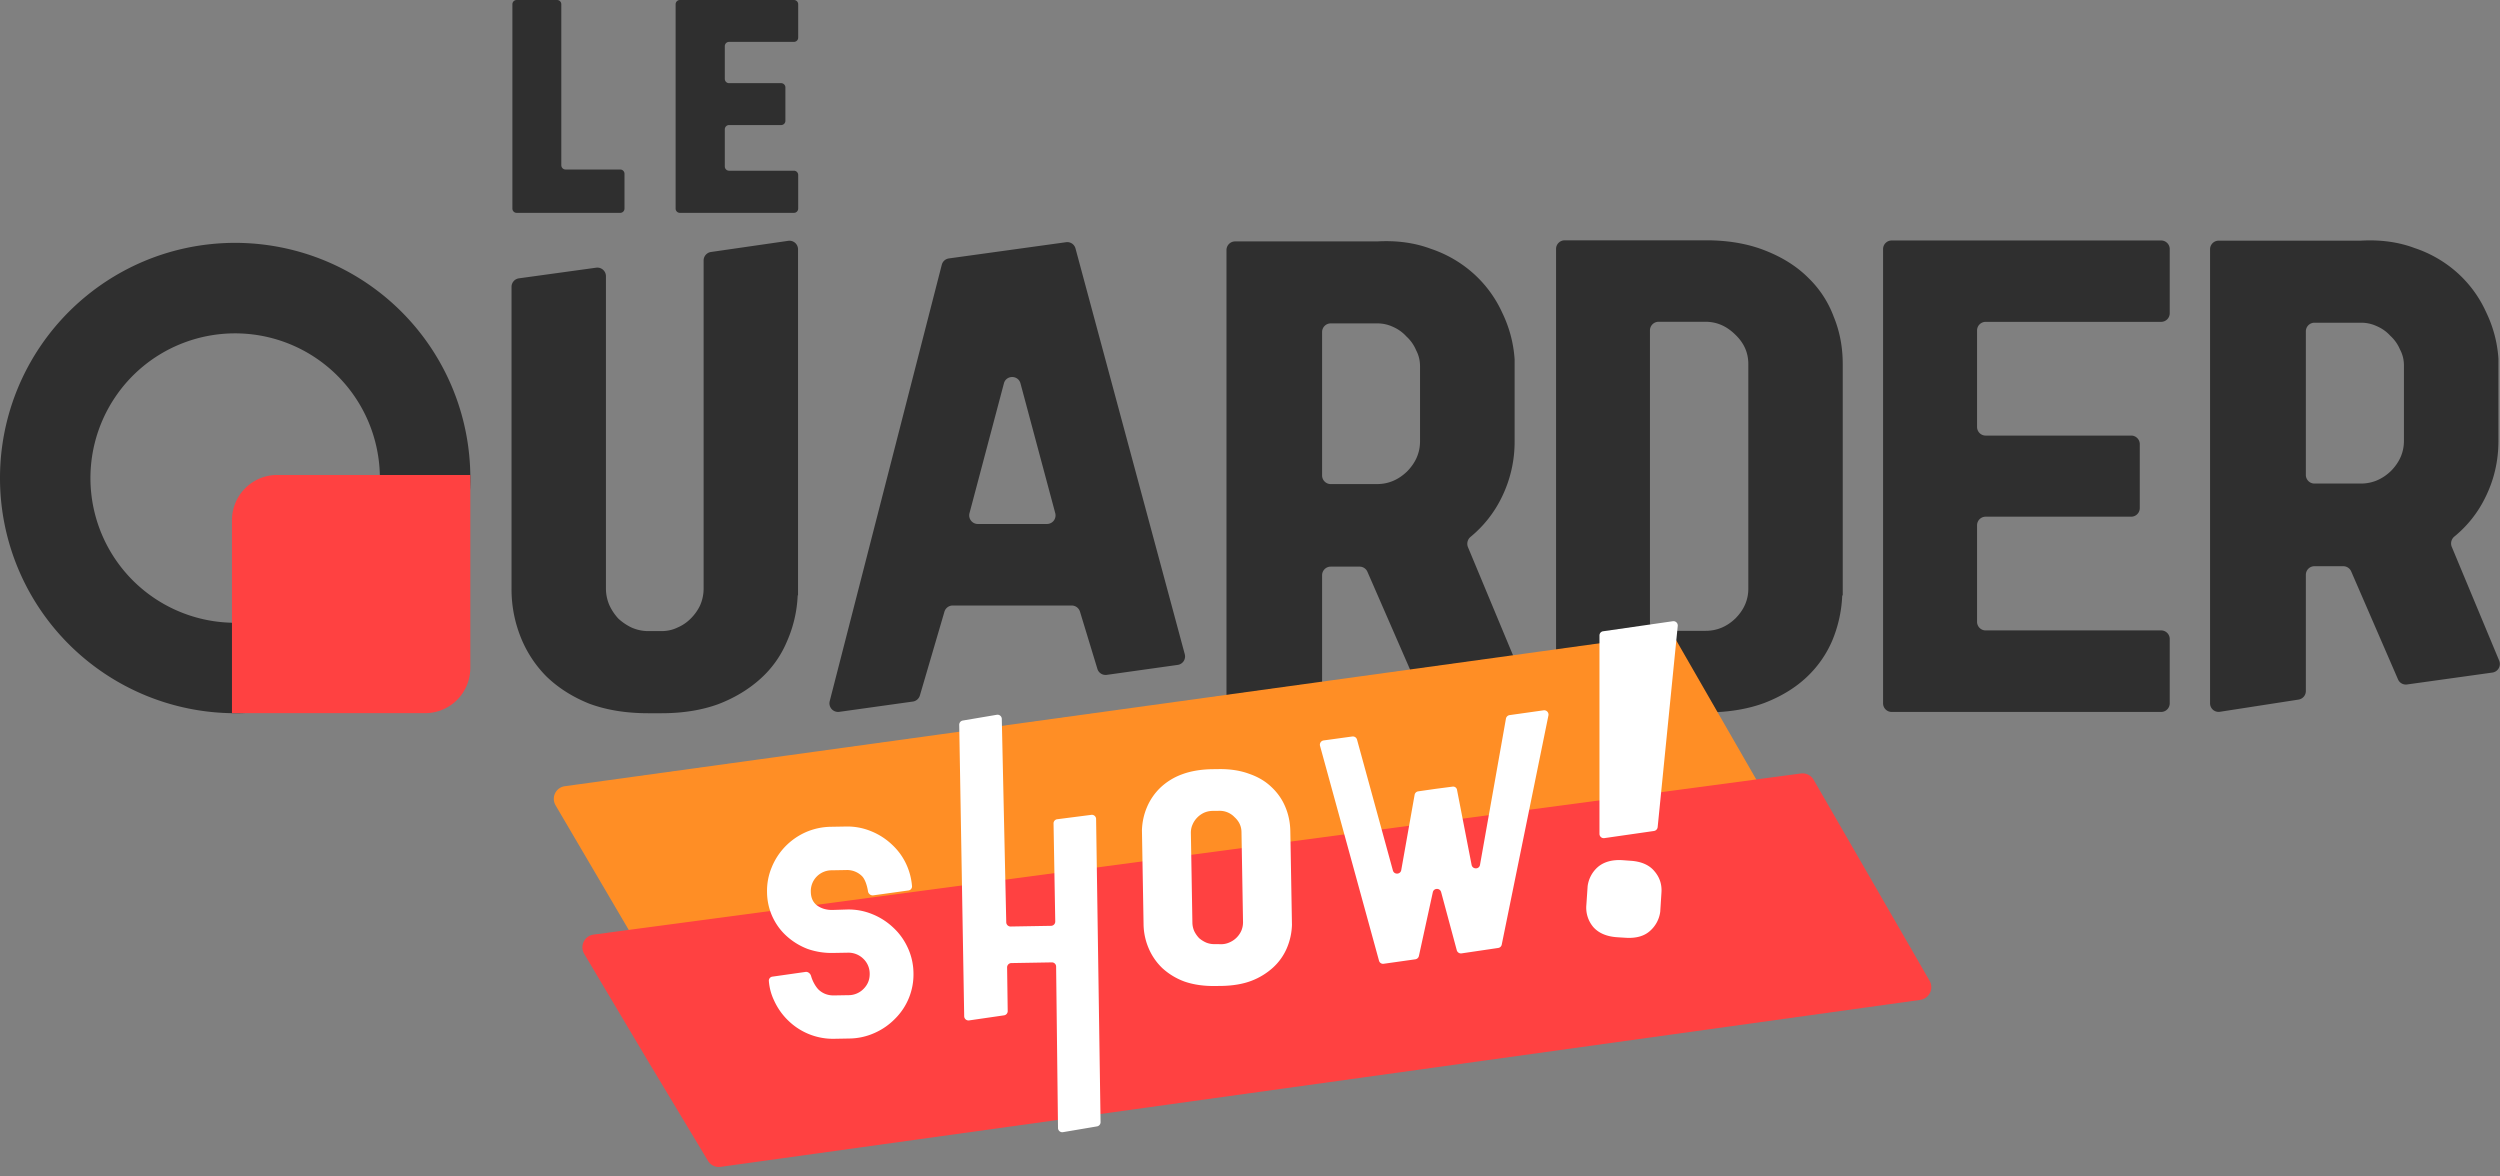 <svg width="170" height="80" viewBox="0 0 170 80" fill="none" xmlns="http://www.w3.org/2000/svg"><rect x="0" y="0" width="170" height="80" fill="#808080" stroke="none"/><g clip-path="url(#clip0)"><path d="M159.879 38.852a.589.589 0 00-.537-.35h-1.961a.585.585 0 00-.583.584v7.908a.59.59 0 01-.497.578l-5.346.829a.58.58 0 01-.671-.578V16.949c0-.321.263-.584.584-.584h9.665c1.336-.076 2.556.088 3.659.502a8.265 8.265 0 012.93 1.704 8.035 8.035 0 011.926 2.638c.49 1.01.77 2.066.846 3.181v5.585c0 1.372-.297 2.65-.887 3.84a7.895 7.895 0 01-2.107 2.668.608.608 0 00-.181.7l3.228 7.745a.59.59 0 01-.461.806l-5.807.81a.58.58 0 01-.613-.344l-3.187-7.348zm3.589-14c0-.386-.087-.748-.268-1.086a2.633 2.633 0 00-.654-.928 2.643 2.643 0 00-.928-.66 2.489 2.489 0 00-1.079-.233h-3.158a.585.585 0 00-.583.583v9.77c0 .321.262.584.583.584h3.158c.77 0 1.453-.286 2.042-.852.59-.596.887-1.278.887-2.055v-5.124zm-15.926-3.549a.586.586 0 01-.584.583h-11.935a.585.585 0 00-.583.584v6.566c0 .32.262.583.583.583h9.899c.321 0 .583.263.583.584v4.348a.585.585 0 01-.583.584h-9.899a.585.585 0 00-.583.583v6.566c0 .321.262.584.583.584h11.935c.321 0 .584.262.584.584v4.377a.586.586 0 01-.584.583h-18.326a.585.585 0 01-.583-.583V16.937c0-.32.262-.584.583-.584h18.326c.321 0 .584.263.584.584v4.366zm-22.254 19.19c-.011 0-.017.006-.017.017a8.89 8.89 0 01-.689 3.076 7.383 7.383 0 01-1.757 2.486c-.764.712-1.704 1.284-2.83 1.722-1.097.409-2.346.625-3.747.648h-9.852a.586.586 0 01-.584-.584V16.926c0-.321.263-.584.584-.584h9.852c1.453.024 2.737.269 3.858.724 1.149.461 2.101 1.068 2.865 1.833a7.106 7.106 0 011.722 2.638c.408.992.613 2.066.613 3.21V40.47c0 .011-.006.023-.018.023zm-9.309 2.404c.765 0 1.442-.28 2.026-.84.583-.584.881-1.26.881-2.025v-15.28c0-.764-.292-1.43-.881-1.99-.584-.583-1.261-.881-2.026-.881h-3.198a.586.586 0 00-.584.584v19.849c0 .32.263.584.584.584h3.198zm-22.994-4.016a.58.58 0 00-.537-.35h-1.961a.585.585 0 00-.584.584v7.896c0 .286-.21.531-.496.578l-5.334.829a.581.581 0 01-.672-.578V17.001c0-.321.263-.584.584-.584h9.653c1.337-.076 2.55.088 3.66.502a8.294 8.294 0 012.924 1.704 8.075 8.075 0 011.926 2.633c.49 1.01.77 2.066.846 3.175v5.573a8.533 8.533 0 01-.887 3.835 8.001 8.001 0 01-2.101 2.661.61.61 0 00-.187.7l3.222 7.734a.591.591 0 01-.456.805l-5.795.805a.58.58 0 01-.613-.344l-3.192-7.319zm3.577-13.983c0-.386-.087-.747-.268-1.086a2.628 2.628 0 00-.654-.928 2.674 2.674 0 00-.922-.66 2.495 2.495 0 00-1.08-.233h-3.151a.585.585 0 00-.584.584v9.758c0 .321.263.584.584.584h3.151c.77 0 1.448-.286 2.037-.852.59-.596.887-1.279.887-2.055v-5.112zM75.258 45.89a.578.578 0 01-.636-.408l-1.184-3.892a.588.588 0 00-.56-.415h-8.096a.586.586 0 00-.56.42l-1.67 5.697a.585.585 0 01-.478.414l-5.007.7a.587.587 0 01-.648-.723l7.622-29.678a.58.58 0 01.484-.432l7.967-1.103a.58.58 0 01.642.426l7.43 27.588a.581.581 0 01-.485.73l-4.82.677zm-9.332-10.995c-.1.368.181.736.566.736h4.698a.584.584 0 00.567-.736l-2.364-8.824c-.158-.578-.975-.578-1.127 0l-2.34 8.824zM54.26 40.48c-.012 0-.018.006-.018.018a8.602 8.602 0 01-.723 3.105 7.078 7.078 0 01-1.798 2.544c-.794.718-1.75 1.302-2.871 1.733-1.12.409-2.41.62-3.858.62h-.916c-1.506 0-2.843-.217-4.016-.654-1.144-.462-2.113-1.08-2.906-1.85a7.955 7.955 0 01-1.757-2.697 8.778 8.778 0 01-.613-3.274v-20.52c0-.293.216-.538.502-.578l5.253-.724a.585.585 0 01.665.578v21.238c0 .385.076.759.228 1.12.151.333.356.642.612.923.28.257.584.46.917.618.356.152.724.234 1.109.234h.916c.38 0 .741-.076 1.068-.234a2.82 2.82 0 00.916-.618c.28-.28.497-.59.648-.922.152-.362.228-.73.228-1.121V17.713c0-.292.216-.537.502-.578l5.252-.759a.582.582 0 01.666.578v23.508c.012.012 0 .018-.006.018z" fill="#2F2F2F"/><path d="M37.779 54.762l7.447 12.682a.88.88 0 00.817.432l77.185-5.749a.875.875 0 00.695-1.307l-9.922-17.246a.875.875 0 00-.875-.432L38.421 53.46a.867.867 0 00-.642 1.301z" fill="#FF8E25"/><path d="M122.457 52.597L40.364 63.552a.873.873 0 00-.636 1.313l4.295 7.22 4.115 6.845a.863.863 0 00.87.415l81.568-11.352a.874.874 0 00.636-1.301l-7.879-13.657a.875.875 0 00-.876-.438z" fill="#FF4141"/><path d="M57.587 61.847a4.233 4.233 0 011.727.315 4.514 4.514 0 011.43.917c.42.39.747.846.992 1.383a4.2 4.2 0 01.38 1.698 4.242 4.242 0 01-1.26 3.123 4.447 4.447 0 01-1.396.963 4.287 4.287 0 01-1.716.373l-.986.018a4.354 4.354 0 01-3.152-1.232 4.423 4.423 0 01-.974-1.383 3.725 3.725 0 01-.35-1.319.276.276 0 01.245-.292l2.247-.32c.175-.024.332.11.38.28.092.338.297.706.501.916.286.274.642.408 1.05.402l.987-.017a1.424 1.424 0 001.039-.438c.28-.286.414-.624.408-1.021a1.402 1.402 0 00-.443-1.027 1.439 1.439 0 00-1.05-.403l-.987.017a4.908 4.908 0 01-1.745-.274 4.531 4.531 0 01-1.407-.858c-.408-.362-.73-.8-.969-1.307a4.08 4.08 0 01-.379-1.681 4.149 4.149 0 01.321-1.71 4.45 4.45 0 01.922-1.413 4.504 4.504 0 011.378-.963 4.418 4.418 0 011.733-.373l.986-.017a4.233 4.233 0 011.728.315 4.511 4.511 0 011.43.916c.42.391.753.846.992 1.383.204.455.327.934.368 1.442a.276.276 0 01-.245.292l-2.393.332a.325.325 0 01-.356-.28c-.059-.38-.199-.829-.42-1.039a1.439 1.439 0 00-1.051-.402l-.986.017a1.424 1.424 0 00-1.04.438 1.403 1.403 0 00-.39 1.021c.005.409.145.718.42.928.286.21.636.315 1.05.31l.98-.03zM71.64 56a.286.286 0 01.257-.293l2.312-.297a.287.287 0 01.326.286l.304 20.608a.29.29 0 01-.245.291l-2.311.392a.29.29 0 01-.339-.286l-.128-10.973a.286.286 0 00-.298-.286l-2.749.047a.293.293 0 00-.286.298l.041 2.964a.29.29 0 01-.25.292l-2.376.345a.292.292 0 01-.333-.286l-.338-19.815a.29.29 0 01.245-.291l2.31-.391a.29.29 0 01.34.28l.303 13.832a.293.293 0 00.297.286l2.75-.047a.29.29 0 00.285-.298L71.641 56zm16.213 6.886a4.338 4.338 0 01-.35 1.594 3.824 3.824 0 01-.928 1.307 4.639 4.639 0 01-1.47.905c-.579.221-1.244.332-1.99.35l-.474.006c-.776.011-1.47-.088-2.083-.298a4.527 4.527 0 01-1.518-.916 4.048 4.048 0 01-.933-1.354 4.296 4.296 0 01-.345-1.658l-.11-6.361c.017-.56.134-1.092.35-1.594a4.01 4.01 0 01.904-1.307 4.255 4.255 0 011.47-.905c.59-.221 1.262-.332 2.014-.35l.473-.006c.776-.011 1.465.094 2.066.315.613.21 1.115.508 1.518.893.414.386.735.835.951 1.354.222.52.333 1.074.344 1.658l.111 6.367zm-4.785 1.32a1.38 1.38 0 00.554-.13 1.542 1.542 0 00.794-.799c.076-.187.11-.373.11-.572l-.105-6.128c-.005-.39-.163-.73-.472-1.01a1.385 1.385 0 00-1.04-.431l-.472.005a1.485 1.485 0 00-.572.129c-.17.082-.327.192-.467.338a1.541 1.541 0 00-.309.473c-.076.17-.11.356-.11.549l.104 6.128c.006.192.047.385.129.566a1.9 1.9 0 00.326.467c.146.128.31.228.479.303.187.076.38.111.578.106l.472.005zm21.898-15.905a.294.294 0 01.327.35l-3.175 15.584a.286.286 0 01-.245.227l-2.487.368a.294.294 0 01-.326-.216l-1.063-3.951c-.081-.298-.502-.286-.566.011l-.945 4.331a.292.292 0 01-.245.228l-2.148.303a.286.286 0 01-.321-.21l-4.01-14.608a.295.295 0 01.24-.368l1.955-.269c.146-.017.28.07.32.21l2.44 8.901c.082.298.514.28.567-.023l.892-5.025.018-.1a.292.292 0 01.245-.233l1.185-.17 1.155-.151a.27.27 0 01.292.187l.998 5.136c.064.315.52.315.572-.006l1.763-9.94a.297.297 0 01.245-.239l2.317-.327zm7.755 7.944a.298.298 0 01-.251.262l-3.373.485a.292.292 0 01-.333-.286V43.212c0-.146.105-.268.251-.286l4.739-.683a.292.292 0 01.333.315l-1.366 13.687zm-1.844 2.287c.723.047 1.26.28 1.611.695.367.42.531.91.49 1.477l-.082 1.295a2.095 2.095 0 01-.706 1.313c-.397.35-.946.502-1.652.456l-.56-.035c-.724-.047-1.272-.28-1.64-.7a2.04 2.04 0 01-.467-1.477l.088-1.296a2.09 2.09 0 01.706-1.313c.414-.345.969-.496 1.651-.456l.561.041z" fill="#fff"/><path d="M38.17 11.235c0 .163.128.292.291.292h3.712c.164 0 .292.128.292.292v2.363a.289.289 0 01-.292.292h-7.038a.289.289 0 01-.292-.292V.292c0-.164.128-.292.292-.292h2.743c.163 0 .291.128.291.292v10.943zm16.107-8.679a.289.289 0 01-.292.292h-4.407a.289.289 0 00-.291.292v2.224c0 .163.128.291.291.291h3.537a.29.29 0 01.292.292v2.265a.289.289 0 01-.292.292h-3.537a.289.289 0 00-.291.291v2.522c0 .163.128.291.291.291h4.407a.29.29 0 01.292.292v2.282a.289.289 0 01-.292.292h-7.75a.289.289 0 01-.293-.292V.292A.29.29 0 0146.234 0h7.751a.29.29 0 01.292.292v2.264z" fill="#2F2F2F"/><path fill-rule="evenodd" clip-rule="evenodd" d="M15.992 42.348a9.85 9.85 0 005.468-1.657 9.865 9.865 0 003.624-4.418 9.791 9.791 0 00.555-5.69 9.844 9.844 0 00-13.43-7.161 9.806 9.806 0 00-4.412 3.635 9.846 9.846 0 001.243 12.42 9.843 9.843 0 006.952 2.871zm0 6.152c3.163 0 6.256-.94 8.888-2.697a15.952 15.952 0 005.889-7.178 16.011 16.011 0 00.905-9.245 15.986 15.986 0 00-12.577-12.56 15.99 15.99 0 00-9.24.916 16.037 16.037 0 00-7.172 5.901A15.976 15.976 0 000 32.532a15.972 15.972 0 004.692 11.287 16.02 16.02 0 0011.3 4.68z" fill="#2F2F2F"/><path d="M18.856 32.298h13.126v13.12a3.1 3.1 0 01-.899 2.177 3.074 3.074 0 01-2.177.899H15.774V35.385c0-.408.076-.805.234-1.184.152-.374.38-.718.671-1.004.286-.286.63-.514 1.004-.672a3.1 3.1 0 011.173-.227z" fill="#FF4141"/></g><defs><clipPath id="clip0"><path fill="#fff" d="M0 0h170v79.362H0z"/></clipPath></defs></svg>